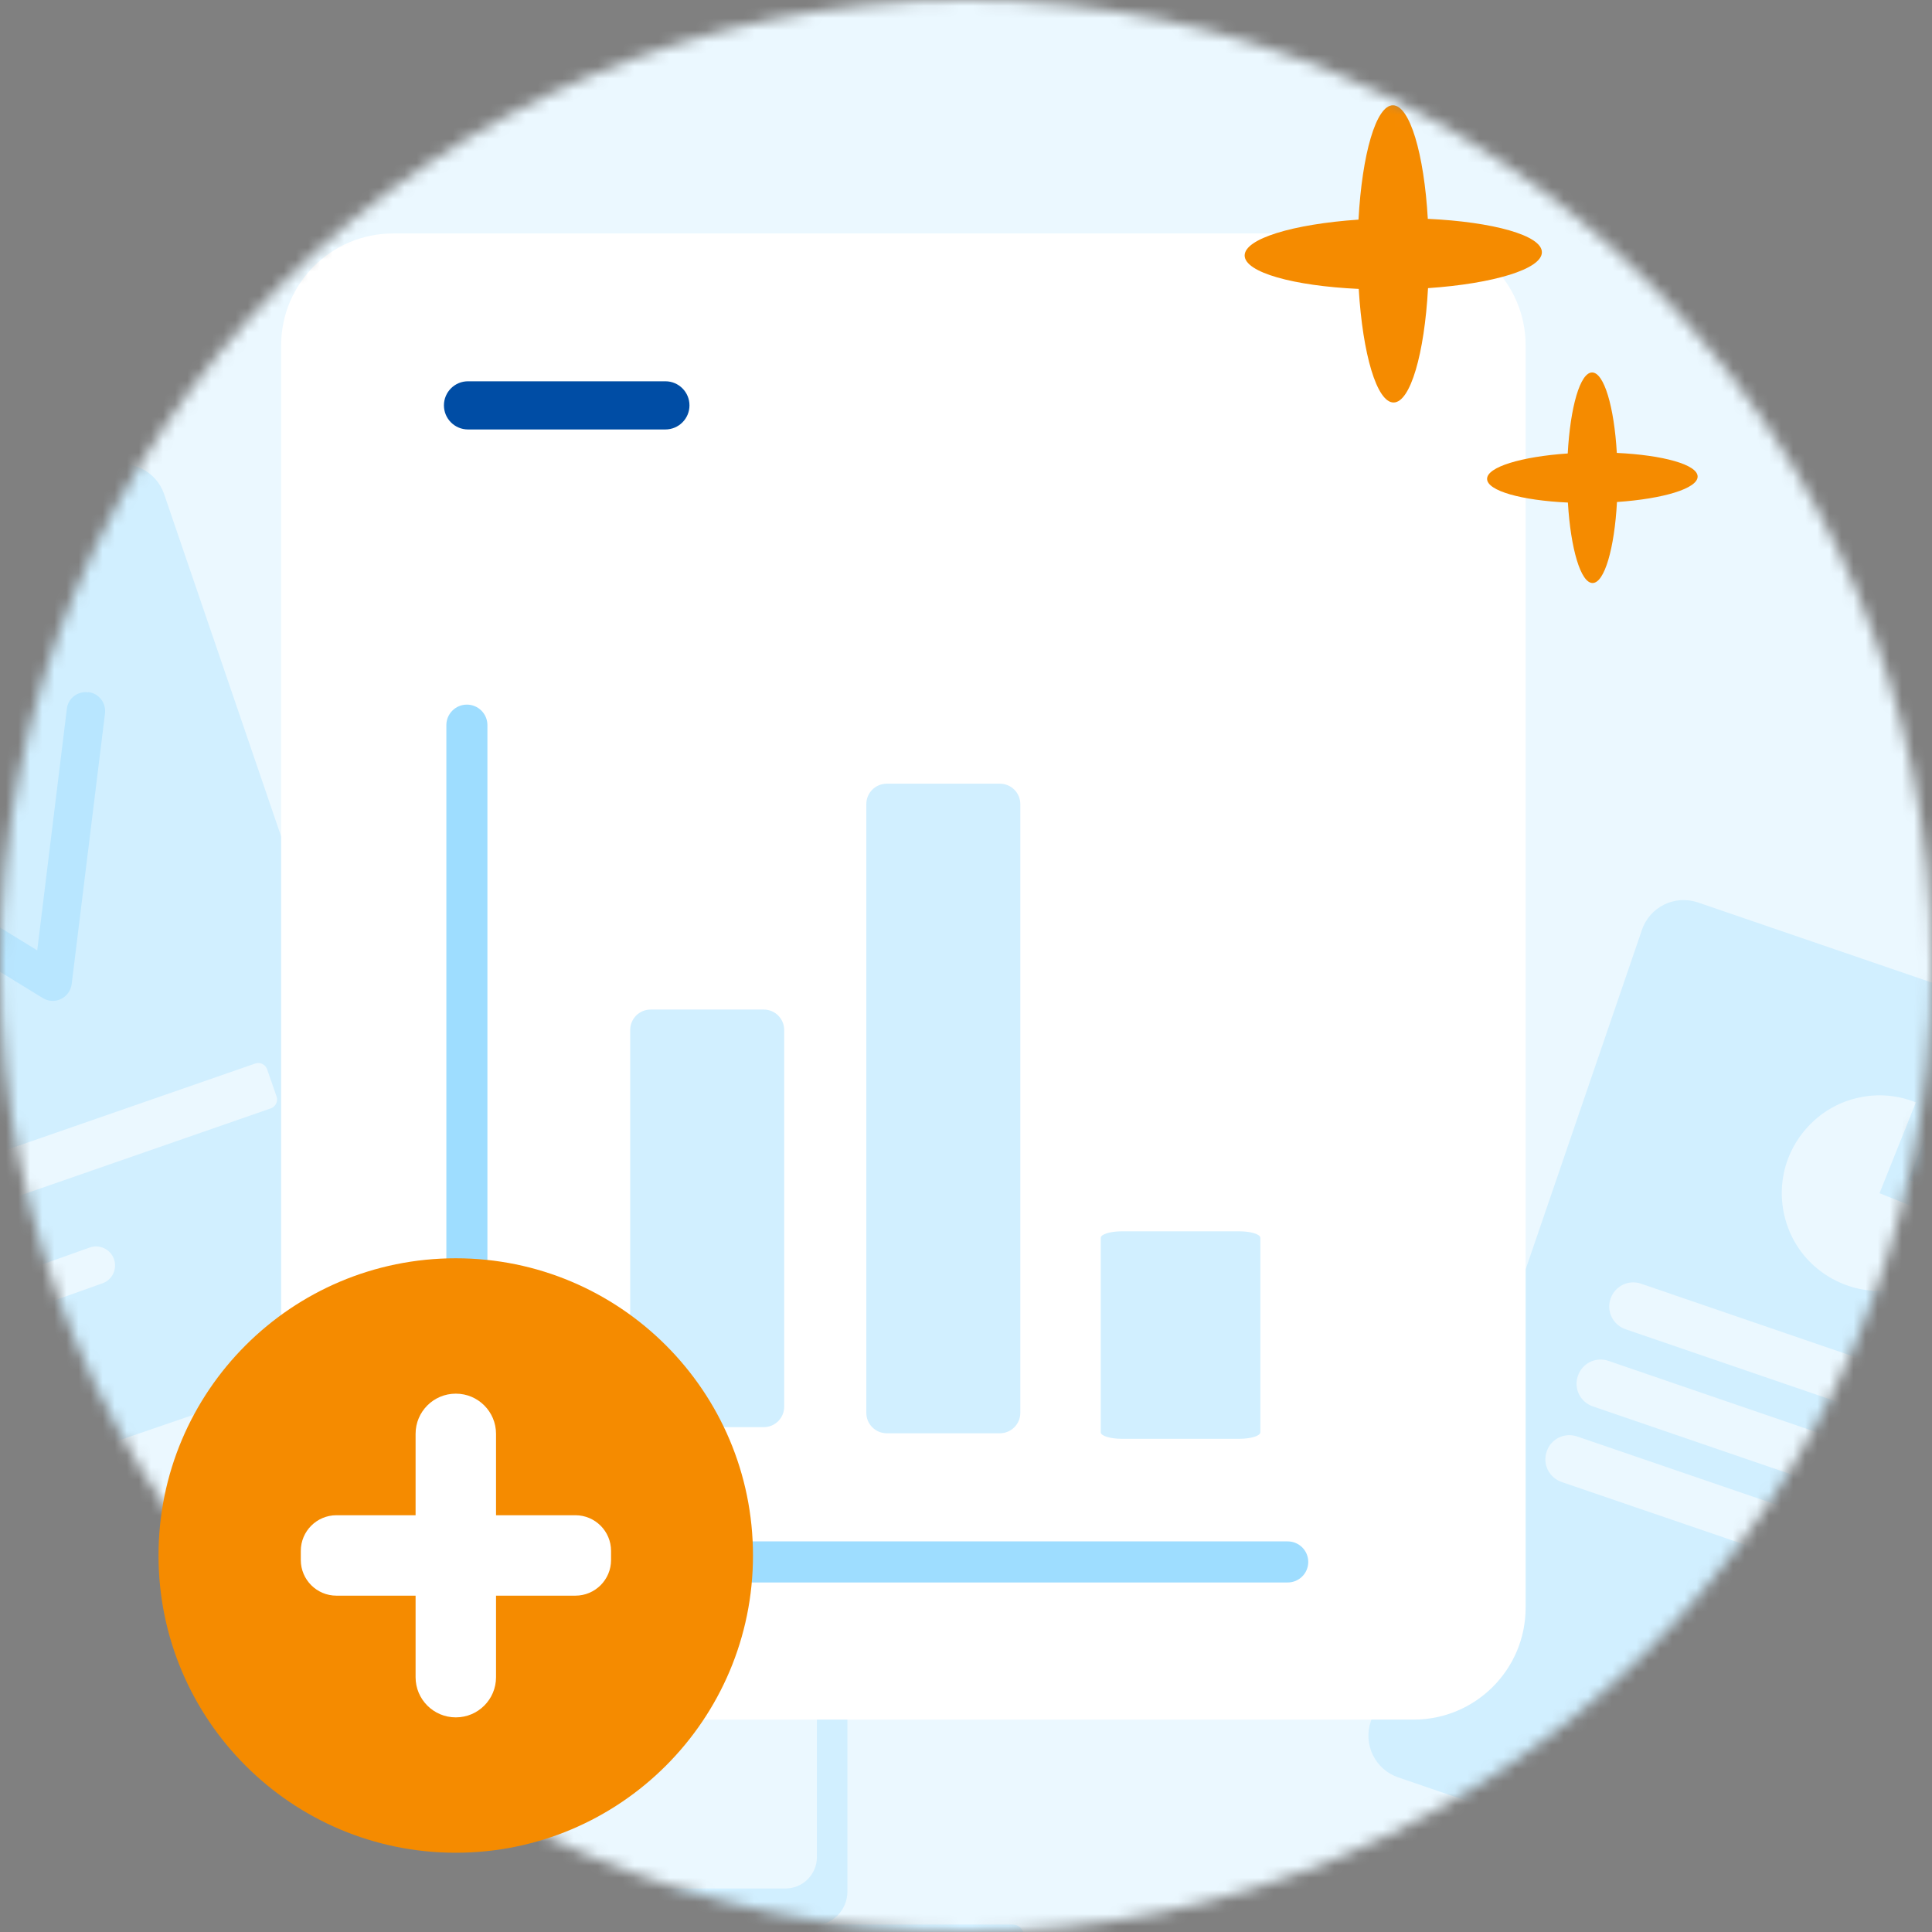 <svg width="160" height="160" viewBox="0 0 160 160" fill="none" xmlns="http://www.w3.org/2000/svg">
<rect x="0" y="0" width="160" height="160" fill="#808080" stroke="none"/>
<mask id="mask0_2672_44767" style="mask-type:alpha" maskUnits="userSpaceOnUse" x="0" y="0" width="160" height="160">
<circle cx="80" cy="80" r="80" fill="#EBF8FF"/>
</mask>
<g mask="url(#mask0_2672_44767)">
<path d="M194.09 -1.641H-44.756C-46.313 -1.642 -47.855 -1.337 -49.294 -0.742C-50.732 -0.147 -52.04 0.725 -53.141 1.826C-54.242 2.926 -55.116 4.233 -55.712 5.671C-56.308 7.109 -56.615 8.651 -56.615 10.208V150.603C-56.615 153.748 -55.366 156.764 -53.142 158.988C-50.918 161.212 -47.901 162.462 -44.756 162.462H194.09C197.235 162.462 200.251 161.212 202.475 158.988C204.699 156.764 205.949 153.748 205.949 150.603V10.208C205.949 8.651 205.642 7.109 205.046 5.671C204.45 4.233 203.576 2.926 202.475 1.826C201.373 0.725 200.066 -0.147 198.627 -0.742C197.188 -1.337 195.647 -1.642 194.09 -1.641Z" fill="#EBF8FF"/>
<path d="M67.377 88.692H-33.037C-34.585 88.692 -35.839 89.949 -35.839 91.499V156.647C-35.839 158.198 -34.585 159.455 -33.037 159.455H67.377C68.925 159.455 70.179 158.198 70.179 156.647V91.499C70.179 89.949 68.925 88.692 67.377 88.692Z" fill="#D1EFFF"/>
<path d="M65.053 92.505H-30.852C-32.288 92.505 -33.452 93.671 -33.452 95.11V153.79C-33.452 155.229 -32.288 156.396 -30.852 156.396H65.053C66.489 156.396 67.653 155.229 67.653 153.79V95.11C67.653 93.671 66.489 92.505 65.053 92.505Z" fill="#EBF8FF"/>
<path d="M84.769 160.266C84.769 160.032 84.676 159.809 84.511 159.644C84.346 159.479 84.122 159.387 83.889 159.387H-46.35C-46.583 159.387 -46.806 159.479 -46.971 159.644C-47.136 159.809 -47.23 160.032 -47.23 160.266V160.75H84.769V160.266Z" fill="#D1EFFF"/>
<path d="M11.09 159.359H26.312V159.669C26.312 159.999 26.182 160.315 25.949 160.548C25.717 160.781 25.401 160.912 25.073 160.912H12.32C11.992 160.912 11.676 160.781 11.444 160.548C11.211 160.315 11.081 159.999 11.081 159.669V159.359H11.09Z" fill="#9EDDFF"/>
<path d="M17.364 91.186C17.739 91.186 18.043 90.881 18.043 90.506C18.043 90.13 17.739 89.826 17.364 89.826C16.989 89.826 16.685 90.13 16.685 90.506C16.685 90.881 16.989 91.186 17.364 91.186Z" fill="#B8E6FF"/>
<path d="M185.673 90.171L140.617 74.737C138.704 74.087 136.628 75.098 135.978 77.011L113.522 142.556C112.872 144.469 113.883 146.545 115.796 147.195L160.852 162.629C162.766 163.278 164.842 162.268 165.492 160.354L187.947 94.81C188.597 92.896 187.586 90.82 185.673 90.171Z" fill="#D1EFFF"/>
<path d="M158.65 91.29C157.17 90.695 155.527 90.55 153.975 90.893C152.404 91.218 150.978 92.012 149.859 93.168C148.74 94.323 147.982 95.767 147.693 97.337C147.404 98.908 147.585 100.532 148.216 102.013C148.848 103.493 149.895 104.738 151.249 105.605C152.585 106.471 154.155 106.941 155.762 106.905C157.368 106.887 158.921 106.381 160.239 105.479C161.556 104.576 162.585 103.294 163.181 101.814L155.654 98.818L158.668 91.29H158.65Z" fill="#EBF8FF"/>
<path d="M161.051 90.189L158.055 97.698L165.564 100.694C165.961 99.701 166.16 98.654 166.142 97.59C166.142 96.525 165.907 95.478 165.492 94.503C165.077 93.528 164.463 92.644 163.705 91.903C162.947 91.163 162.044 90.586 161.051 90.189Z" fill="#B8E6FF"/>
<path d="M167.297 117.068L135.905 106.31C134.858 105.949 133.739 106.508 133.378 107.555C133.017 108.602 133.577 109.722 134.624 110.083L166.015 120.841C167.062 121.202 168.181 120.643 168.542 119.596C168.903 118.549 168.344 117.429 167.297 117.068Z" fill="#EBF8FF"/>
<path d="M164.589 123.459L133.198 112.7C132.151 112.339 131.032 112.899 130.671 113.946C130.31 114.993 130.869 116.112 131.916 116.473L163.307 127.231C164.354 127.592 165.492 127.033 165.835 125.986C166.196 124.939 165.636 123.82 164.589 123.459Z" fill="#EBF8FF"/>
<path d="M147.332 124.686L130.617 118.964C129.57 118.603 128.433 119.162 128.09 120.209C127.729 121.256 128.288 122.375 129.335 122.736L146.069 128.459C147.116 128.82 148.235 128.26 148.596 127.213C148.957 126.166 148.397 125.047 147.35 124.686H147.332Z" fill="#EBF8FF"/>
<path d="M-35.998 54.068L8.949 38.634C10.863 37.984 12.921 38.995 13.588 40.909L35.99 106.453C36.64 108.366 35.629 110.442 33.716 111.092L-11.232 126.526C-13.146 127.176 -15.203 126.165 -15.871 124.252L-38.273 58.707C-38.923 56.794 -37.912 54.718 -35.998 54.068Z" fill="#D1EFFF"/>
<path fill-rule="evenodd" clip-rule="evenodd" d="M7.325 57.317C8.191 57.426 8.787 58.202 8.697 59.068L5.935 81.506C5.863 82.03 5.538 82.499 5.05 82.734C4.563 82.968 4.003 82.932 3.552 82.661L-4.679 77.607L-7.477 95.731C-7.604 96.579 -8.416 97.175 -9.264 97.048C-10.113 96.922 -10.709 96.11 -10.582 95.261L-7.441 74.791C-7.369 74.267 -7.026 73.834 -6.557 73.6C-6.087 73.383 -5.528 73.419 -5.077 73.69L3.083 78.708L5.538 58.689C5.646 57.823 6.422 57.227 7.289 57.335L7.325 57.317Z" fill="#B8E6FF"/>
<path d="M-26.125 66.019C-26.54 66.164 -26.756 66.597 -26.612 67.012L-14.463 102.501C-14.427 102.591 -14.391 102.681 -14.319 102.754L-14.012 103.62C-13.868 104.035 -13.416 104.252 -13.019 104.107L22.415 91.796C22.83 91.652 23.047 91.201 22.903 90.804L22.126 88.565C21.982 88.15 21.531 87.933 21.134 88.078L-11.359 99.36L-22.893 65.748C-23.038 65.333 -23.471 65.117 -23.886 65.261L-26.125 66.037V66.019Z" fill="#EBF8FF"/>
<path d="M-10.582 111.4C-10.871 110.587 -10.456 109.685 -9.643 109.396L7.433 103.313C8.245 103.024 9.148 103.457 9.437 104.269C9.726 105.082 9.31 105.984 8.498 106.273L-8.56 112.356C-9.373 112.645 -10.275 112.212 -10.564 111.4H-10.582Z" fill="#EBF8FF"/>
<path d="M117.073 19.334H32.555C27.434 19.334 23.282 23.485 23.282 28.606V133.138C23.282 138.259 27.434 142.41 32.555 142.41H117.073C122.194 142.41 126.346 138.259 126.346 133.138V28.606C126.346 23.485 122.194 19.334 117.073 19.334Z" fill="white"/>
<path fill-rule="evenodd" clip-rule="evenodd" d="M32.784 29.298C32.784 28.876 32.9 28.539 33.041 28.539H116.053C116.195 28.539 116.311 28.86 116.311 29.298V132.449C116.311 132.87 116.195 133.208 116.053 133.208H33.041C32.9 133.208 32.784 132.886 32.784 132.449V29.298Z" fill="white"/>
<path d="M55.104 31.576H38.758C37.657 31.576 36.764 32.469 36.764 33.571C36.764 34.673 37.657 35.566 38.758 35.566H55.104C56.205 35.566 57.099 34.673 57.099 33.571C57.099 32.469 56.205 31.576 55.104 31.576Z" fill="#004DA5"/>
<path d="M52.19 85.299C52.19 84.364 52.947 83.607 53.882 83.607H63.251C64.186 83.607 64.943 84.364 64.943 85.299V116.498C64.943 117.432 64.186 118.19 63.251 118.19H53.882C52.947 118.19 52.19 117.432 52.19 116.498V85.299Z" fill="#D1EFFF"/>
<path d="M71.745 66.594C71.745 65.659 72.502 64.902 73.437 64.902H82.806C83.74 64.902 84.498 65.659 84.498 66.594V117.005C84.498 117.94 83.74 118.697 82.806 118.697H73.437C72.502 118.697 71.745 117.94 71.745 117.005V66.594Z" fill="#D1EFFF"/>
<path d="M91.16 102.513C91.16 102.214 91.945 101.972 92.914 101.972H102.625C103.593 101.972 104.378 102.214 104.378 102.513V118.615C104.378 118.914 103.593 119.156 102.625 119.156H92.914C91.945 119.156 91.16 118.914 91.16 118.615V102.513Z" fill="#D1EFFF"/>
<path fill-rule="evenodd" clip-rule="evenodd" d="M38.666 58.353C39.605 58.353 40.366 59.114 40.366 60.053L40.366 128.031C40.366 128.97 39.605 129.731 38.666 129.731C37.727 129.731 36.965 128.97 36.965 128.031L36.965 60.053C36.965 59.114 37.727 58.353 38.666 58.353Z" fill="#9EDDFF"/>
<path fill-rule="evenodd" clip-rule="evenodd" d="M36.965 129.352C36.965 128.413 37.727 127.652 38.666 127.652H106.643C107.582 127.652 108.344 128.413 108.344 129.352C108.344 130.291 107.582 131.053 106.643 131.053H38.666C37.727 131.053 36.965 130.291 36.965 129.352Z" fill="#9EDDFF"/>
<path d="M127.692 20.885C127.692 19.492 123.648 18.377 118.245 18.123C117.936 12.727 116.747 8.715 115.354 8.718C113.96 8.721 112.802 12.764 112.505 18.188C107.087 18.559 103.059 19.77 103.077 21.166C103.096 22.562 107.121 23.677 112.524 23.927C112.848 29.324 114.022 33.336 115.412 33.333C116.802 33.33 117.967 29.287 118.263 23.863C123.682 23.492 127.707 22.281 127.692 20.885Z" fill="#F58B00"/>
<path d="M140.59 39.465C140.59 38.478 137.725 37.688 133.898 37.508C133.679 33.686 132.837 30.844 131.85 30.846C130.863 30.848 130.043 33.712 129.833 37.554C125.995 37.817 123.141 38.675 123.154 39.664C123.167 40.653 126.019 41.443 129.846 41.62C130.075 45.442 130.907 48.284 131.892 48.282C132.876 48.28 133.701 45.416 133.911 41.574C137.749 41.311 140.6 40.454 140.59 39.465Z" fill="#F58B00"/>
</g>
<path d="M37.744 153.436C51.339 153.436 62.359 142.415 62.359 128.82C62.359 115.226 51.339 104.205 37.744 104.205C24.149 104.205 13.128 115.226 13.128 128.82C13.128 142.415 24.149 153.436 37.744 153.436Z" fill="#F58B00"/>
<path d="M37.753 115.417H37.744C35.907 115.417 34.417 116.906 34.417 118.743V138.899C34.417 140.736 35.907 142.225 37.744 142.225H37.753C39.59 142.225 41.079 140.736 41.079 138.899V118.743C41.079 116.906 39.59 115.417 37.753 115.417Z" fill="white"/>
<path d="M24.911 128.44V129.192C24.911 130.824 26.233 132.146 27.865 132.146H47.65C49.282 132.146 50.605 130.824 50.605 129.192V128.44C50.605 126.808 49.282 125.485 47.65 125.485H27.865C26.233 125.485 24.911 126.808 24.911 128.44Z" fill="white"/>
</svg>

